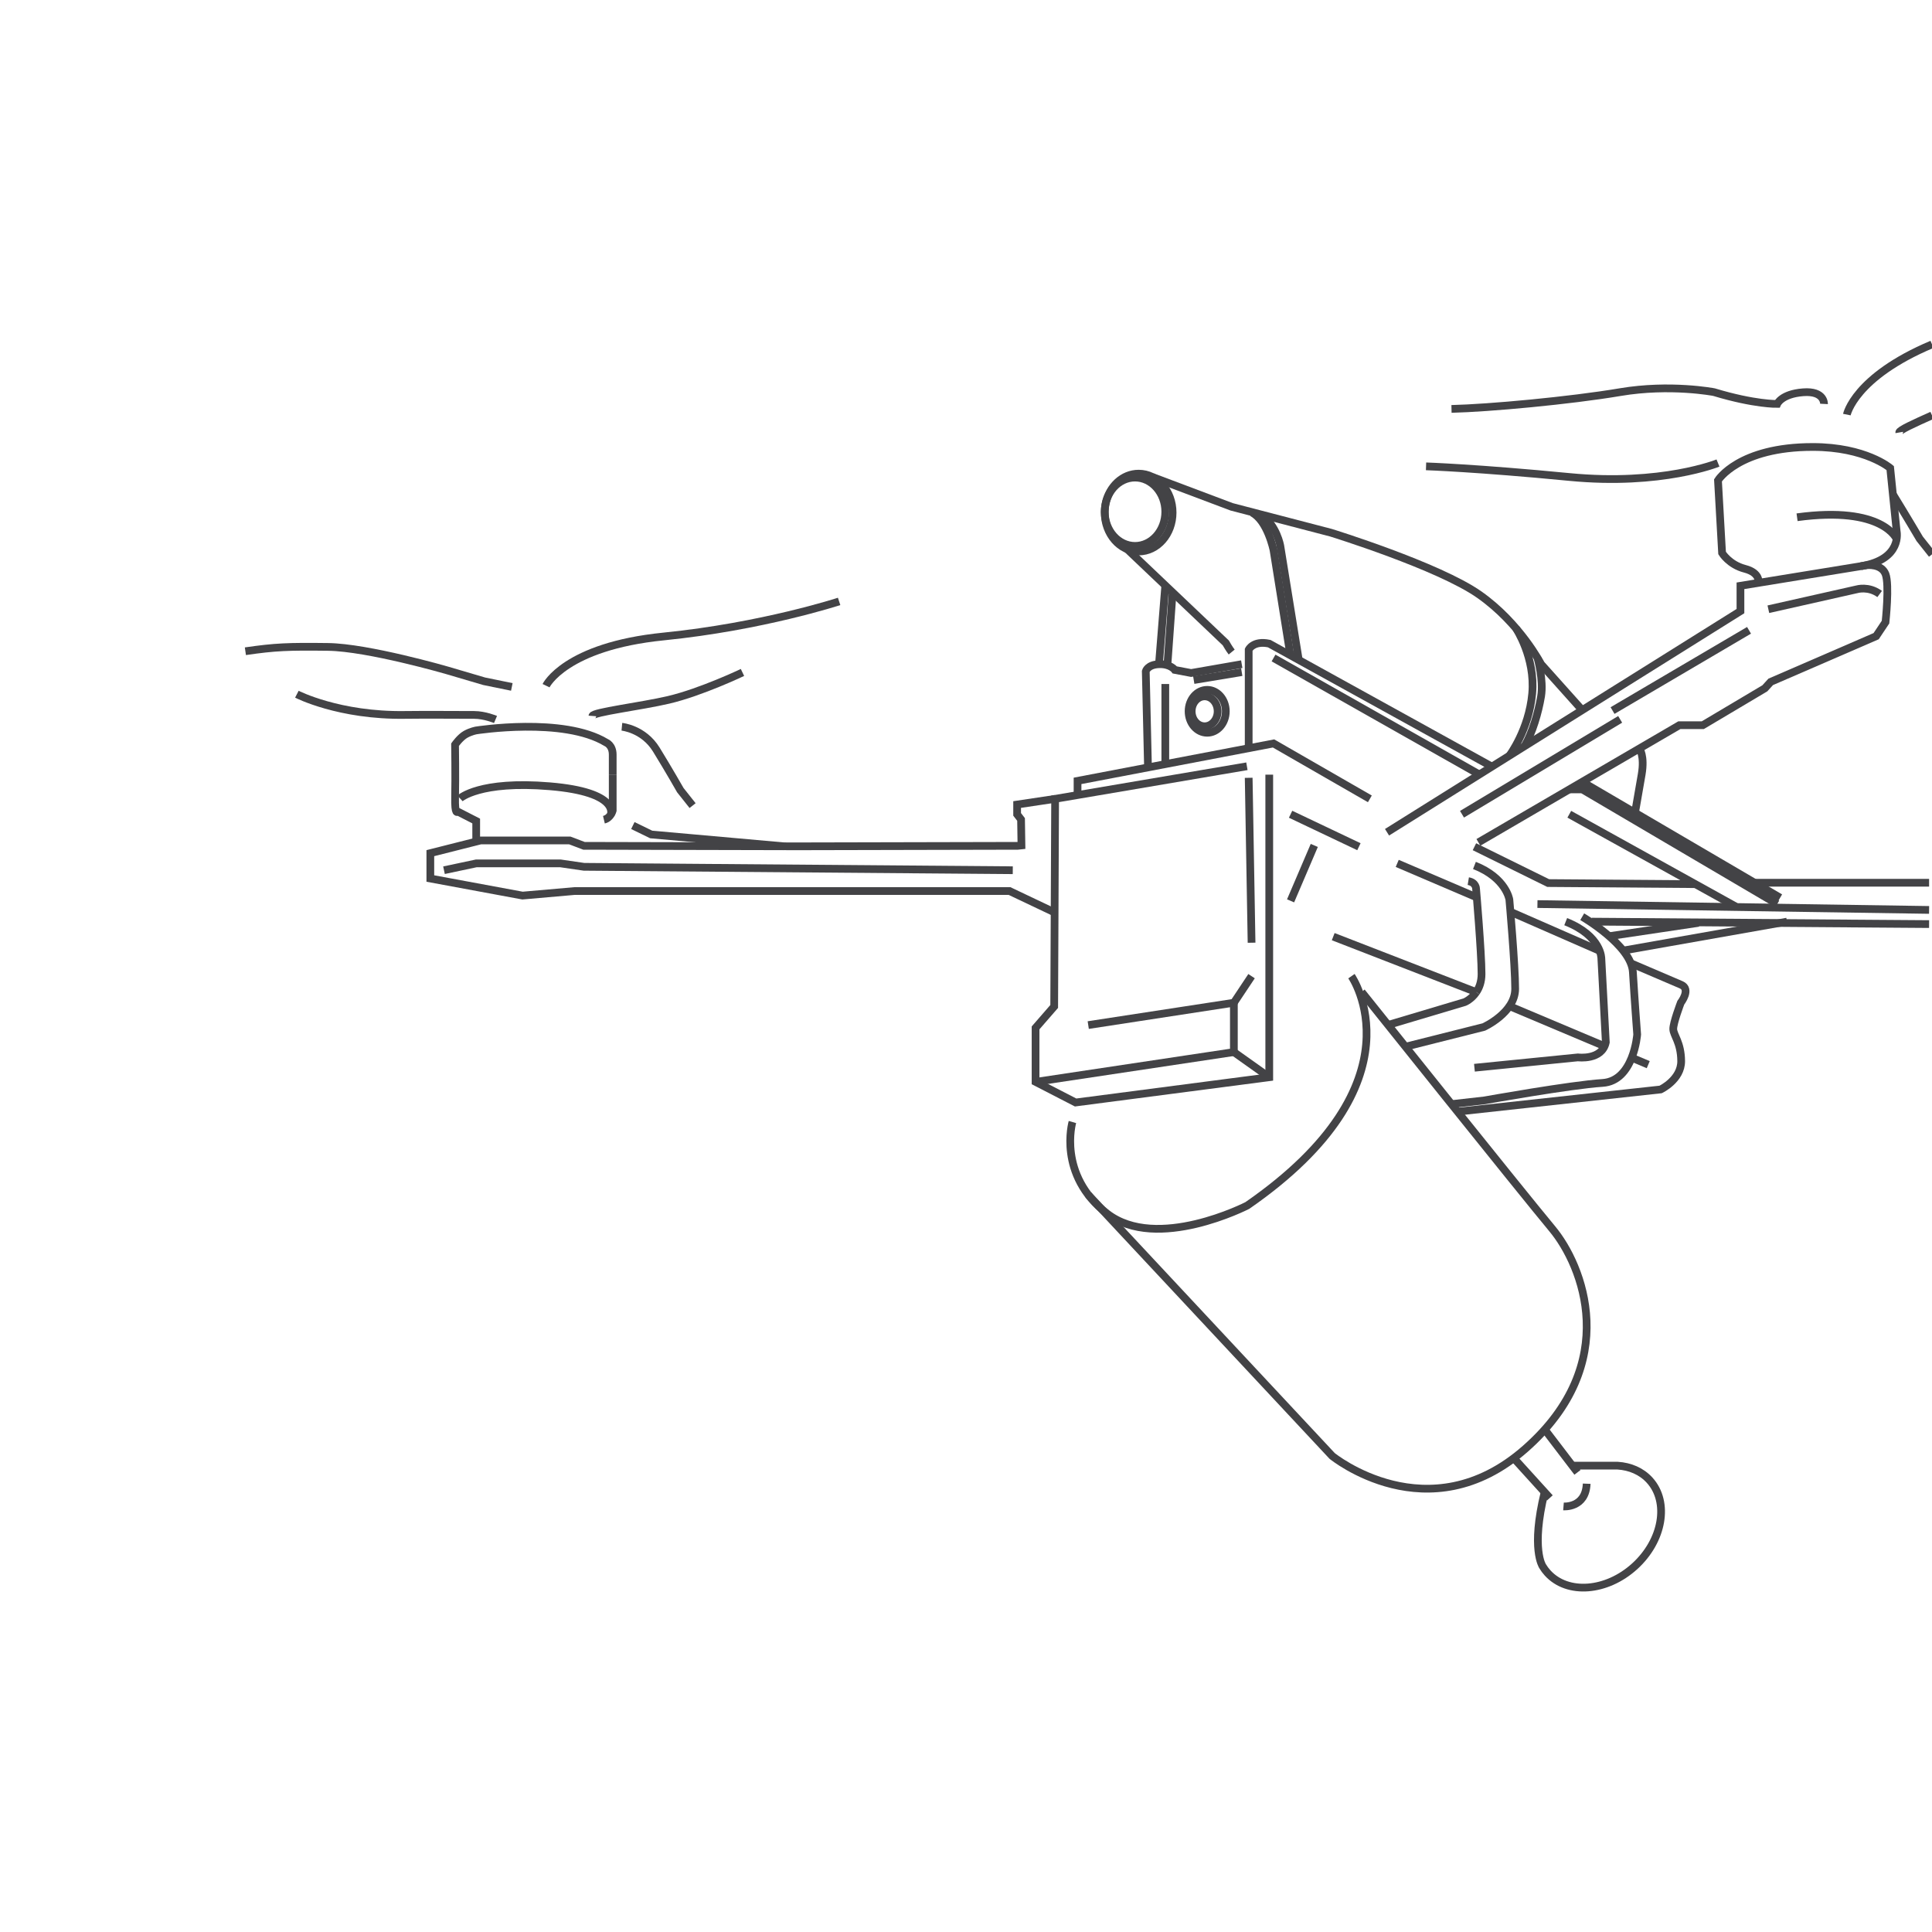 <?xml version="1.0" encoding="utf-8"?>
<!-- Generator: Adobe Illustrator 27.0.0, SVG Export Plug-In . SVG Version: 6.00 Build 0)  -->
<svg version="1.1" id="Layer_1" xmlns="http://www.w3.org/2000/svg" xmlns:xlink="http://www.w3.org/1999/xlink" x="0px" y="0px"
	 width="500px" height="500px" viewBox="0 0 500 500" enable-background="new 0 0 500 500" xml:space="preserve">
<g>
	<path fill="none" stroke="#434346" stroke-width="2" stroke-miterlimit="10" d="M404.632,389.864c0,0,5.749,0.47,6-5.881"/>
	<path fill="none" stroke="#434346" stroke-width="2" stroke-miterlimit="10" d="M352.384,256.708c0,0,41.432,51.823,49.324,61.293
		s18.151,34.855-6.971,56.952c-25.122,22.097-49.981,1.841-49.981,1.841l-63.119-67.581"/>
	<path fill="none" stroke="#434346" stroke-width="2" stroke-miterlimit="10" d="M349.753,252.63c0,0,19.072,27.49-26.946,59.352
		c0,0-23.43,12.068-36.32,2.072s-8.944-23.675-8.944-23.675"/>
	<polyline fill="none" stroke="#434346" stroke-width="2" stroke-miterlimit="10" points="328.482,200.478 328.482,278.784 
		278.366,285.324 268.005,279.989 268.005,266.014 272.824,260.473 273.065,206.742 322.699,198.309 	"/>
	<polyline fill="none" stroke="#434346" stroke-width="2" stroke-miterlimit="10" points="268.005,279.989 319.326,272.279 
		319.326,259.509 281.636,265.291 	"/>
	
		<line fill="none" stroke="#434346" stroke-width="2" stroke-miterlimit="10" x1="319.326" y1="272.279" x2="328.482" y2="278.784"/>
	<line fill="none" stroke="#434346" stroke-width="2" stroke-miterlimit="10" x1="319.326" y1="259.509" x2="323.904" y2="252.63"/>
	<polyline fill="none" stroke="#434346" stroke-width="2" stroke-miterlimit="10" points="273.065,206.742 263.232,208.213 
		263.232,210.757 264.249,212.08 264.351,218.796 263.369,218.901 206.685,219.027 151.137,218.901 147.476,217.512 
		124.373,217.512 111.37,220.795 111.37,227.359 135.23,231.778 148.738,230.596 180.461,230.596 185.581,230.596 261.259,230.596 
		272.933,236.141 	"/>
	<polyline fill="none" stroke="#434346" stroke-width="2" stroke-miterlimit="10" points="114.905,225.213 123.237,223.446 
		145.077,223.446 151.137,224.33 262.107,225.213 	"/>
	<path fill="none" stroke="#434346" stroke-width="2" stroke-miterlimit="10" d="M158.57,200.437c0,4.235,0,9.332,0,9.332
		s-0.496,1.946-2.277,2.37"/>
	<path fill="none" stroke="#434346" stroke-width="2" stroke-miterlimit="10" d="M123.241,217.798v-5.317l-4.79-2.456
		c0,0-0.781,1.228-0.67-3.796s-0.011-13.509-0.011-13.509s1.329-1.898,2.735-2.679c1.406-0.781,2.735-1.005,2.735-1.005
		s22.562-3.573,33.615,3.126c0,0,1.715,0.645,1.715,3.148c0,0.869,0,2.875,0,5.125"/>
	<polyline fill="none" stroke="#434346" stroke-width="2" stroke-miterlimit="10" points="163.782,213.65 168.526,215.961 
		202.836,219.018 	"/>
	<path fill="none" stroke="#434346" stroke-width="2" stroke-miterlimit="10" d="M119.051,206.625c0,0,5.005-4.666,23.245-3.139
		c18.239,1.527,15.76,7.373,15.76,7.373"/>
	<path fill="none" stroke="#434346" stroke-width="2" stroke-miterlimit="10" d="M358.963,215.387l91.463-57.233v-6.55l32.752-5.337
		c0,0,3.732-0.424,4.793,2.304s0,12.431,0,12.431l-2.426,3.638l-27.288,11.825l-1.516,1.668l-16.069,9.551h-6.064l-51.998,30.32"/>
	
		<line fill="none" stroke="#434346" stroke-width="2" stroke-miterlimit="10" x1="378.365" y1="210.726" x2="419.296" y2="186.167"/>
	
		<line fill="none" stroke="#434346" stroke-width="2" stroke-miterlimit="10" x1="417.326" y1="183.893" x2="452.648" y2="163.124"/>
	<path fill="none" stroke="#434346" stroke-width="2" stroke-miterlimit="10" d="M457.651,157.667l22.891-5.154
		c0,0,3.032-0.91,5.912,1.213"/>
	<path fill="none" stroke="#434346" stroke-width="2" stroke-miterlimit="10" d="M455.083,150.845c0,0,0.597-2.577-3.496-3.638
		c-4.093-1.061-5.912-4.093-5.912-4.093l-1.061-18.798c0,0,5.306-8.658,24.559-8.641c13.651,0.012,20.011,5.458,20.011,5.458
		l1.668,16.373c0,0,1.586,7.253-9.236,9.017"/>
	<path fill="none" stroke="#434346" stroke-width="2" stroke-miterlimit="10" d="M490.851,139.513c0,0-3.487-8.68-25.772-5.648"/>
	<line fill="none" stroke="#434346" stroke-width="2" stroke-miterlimit="10" x1="409.476" y1="202.337" x2="460.7" y2="232.328"/>
	<polyline fill="none" stroke="#434346" stroke-width="2" stroke-miterlimit="10" points="406.132,204.287 409.476,204.287 
		459.942,233.971 	"/>
	
		<line fill="none" stroke="#434346" stroke-width="2" stroke-miterlimit="10" x1="406.132" y1="210.726" x2="449.199" y2="234.603"/>
	<polyline fill="none" stroke="#434346" stroke-width="2" stroke-miterlimit="10" points="381.583,219.129 400.667,228.536 
		438.764,228.817 	"/>
	
		<line fill="none" stroke="#434346" stroke-width="2" stroke-miterlimit="10" x1="454.081" y1="228.453" x2="499.247" y2="228.453"/>
	
		<line fill="none" stroke="#434346" stroke-width="2" stroke-miterlimit="10" x1="411.916" y1="238.521" x2="499.247" y2="239.153"/>
	
		<line fill="none" stroke="#434346" stroke-width="2" stroke-miterlimit="10" x1="420.257" y1="245.977" x2="462.469" y2="238.521"/>
	
		<line fill="none" stroke="#434346" stroke-width="2" stroke-miterlimit="10" x1="416.718" y1="242.249" x2="439.594" y2="238.837"/>
	
		<line fill="none" stroke="#434346" stroke-width="2" stroke-miterlimit="10" x1="499.247" y1="235.488" x2="397.887" y2="233.971"/>
	<line fill="none" stroke="#434346" stroke-width="2" stroke-miterlimit="10" x1="382.855" y1="200.437" x2="329.59" y2="170.289"/>
	<polyline fill="none" stroke="#434346" stroke-width="2" stroke-miterlimit="10" points="278.867,205.756 278.867,202.088 
		329.59,192.403 354.519,206.742 	"/>
	<path fill="none" stroke="#434346" stroke-width="2" stroke-miterlimit="10" d="M321.363,171.888l-13.103,2.285l-4.216-0.798
		c0,0-1.139-1.595-4.102-1.481c-2.962,0.114-3.418,1.823-3.418,1.823l0.57,24.593"/>
	<path fill="none" stroke="#434346" stroke-width="2" stroke-miterlimit="10" d="M323.159,193.631v-25.497
		c0,0,1.162-2.439,5.323-1.561l57.461,31.737"/>
	<ellipse fill="none" stroke="#434346" stroke-width="2" stroke-miterlimit="10" cx="311.763" cy="184.085" rx="3.361" ry="3.874"/>
	<ellipse fill="none" stroke="#434346" stroke-width="2" stroke-miterlimit="10" cx="312.421" cy="184.085" rx="4.815" ry="5.55"/>
	
		<line fill="none" stroke="#434346" stroke-width="2" stroke-miterlimit="10" x1="308.943" y1="175.995" x2="321.363" y2="173.944"/>
	
		<line fill="none" stroke="#434346" stroke-width="2" stroke-miterlimit="10" x1="301.579" y1="197.751" x2="301.579" y2="177.021"/>
	
		<line fill="none" stroke="#434346" stroke-width="2" stroke-miterlimit="10" x1="382.191" y1="232.248" x2="361.601" y2="223.446"/>
	<line fill="none" stroke="#434346" stroke-width="2" stroke-miterlimit="10" x1="413.995" y1="246.084" x2="390.826" y2="235.94"/>
	<path fill="none" stroke="#434346" stroke-width="2" stroke-miterlimit="10" d="M377.207,287.691l52.569-5.741
		c0,0,5.345-2.525,5.312-7.345s-2.004-6.657-2.051-8.264c-0.047-1.607,1.95-6.831,1.95-6.831s2.733-3.521,0.101-4.646l-13.037-5.574
		"/>
	
		<line fill="none" stroke="#434346" stroke-width="2" stroke-miterlimit="10" x1="422.243" y1="273.709" x2="426.564" y2="275.532"/>
	
		<line fill="none" stroke="#434346" stroke-width="2" stroke-miterlimit="10" x1="390.625" y1="260.378" x2="415.259" y2="270.765"/>
	
		<line fill="none" stroke="#434346" stroke-width="2" stroke-miterlimit="10" x1="345.035" y1="242.404" x2="382.063" y2="256.767"/>
	<path fill="none" stroke="#434346" stroke-width="2" stroke-miterlimit="10" d="M291.401,141.831l25.835,24.551
		c0,0,0.897,1.598,1.523,2.364"/>
	<ellipse fill="none" stroke="#434346" stroke-width="2" stroke-miterlimit="10" cx="293.742" cy="132.438" rx="7.837" ry="8.845"/>
	<path fill="none" stroke="#434346" stroke-width="2" stroke-miterlimit="10" d="M286.155,130.259
		c0.937-4.408,4.401-7.679,8.533-7.679c4.85,0,8.782,4.51,8.782,10.073c0,5.563-3.932,10.073-8.782,10.073
		c-4.85,0-8.782-4.51-8.782-10.073C285.905,131.828,285.992,131.026,286.155,130.259"/>
	<path fill="none" stroke="#434346" stroke-width="2" stroke-miterlimit="10" d="M298.244,123.443l20.516,7.726l25.697,6.7
		c0,0,27.86,8.615,38.399,16.033c10.539,7.418,15.975,17.985,15.975,17.985l10.646,11.891"/>
	<path fill="none" stroke="#434346" stroke-width="2" stroke-miterlimit="10" d="M424.265,193.714c0,0,1.435,1.806,0.597,6.723
		c-0.838,4.916-1.721,9.901-1.721,9.901"/>
	
		<line fill="none" stroke="#434346" stroke-width="2" stroke-miterlimit="10" x1="301.579" y1="151.503" x2="299.942" y2="171.894"/>
	
		<line fill="none" stroke="#434346" stroke-width="2" stroke-miterlimit="10" x1="302.142" y1="171.894" x2="303.469" y2="153.299"/>
	<path fill="none" stroke="#434346" stroke-width="2" stroke-miterlimit="10" d="M333.951,169.593l-4.361-27.212
		c0,0-1.544-7.652-5.585-9.728"/>
	<path fill="none" stroke="#434346" stroke-width="2" stroke-miterlimit="10" d="M336.121,170.791l-4.778-29.508
		c0,0-0.914-5.342-4.977-8.13"/>
	<path fill="none" stroke="#434346" stroke-width="2" stroke-miterlimit="10" d="M392.32,162.596c0,0,5.066,7.542,4.215,16.901
		s-5.91,16.078-5.91,16.078"/>
	<path fill="none" stroke="#434346" stroke-width="2" stroke-miterlimit="10" d="M397.918,170.289c0,0,1.612,5.744,0.912,9.922
		c-0.7,4.178-2.229,9.41-4.283,12.909"/>
	<path fill="none" stroke="#434346" stroke-width="2" stroke-miterlimit="10" d="M409.476,237.247c0,0,12.695,7.365,13.113,14.311
		c0.418,6.946,1.113,16.152,1.113,16.152s-0.862,12.051-8.98,12.553c-8.118,0.502-30.547,4.519-30.547,4.519l-8.529,0.965"/>
	<path fill="none" stroke="#434346" stroke-width="2" stroke-miterlimit="10" d="M381.583,276.33l26.779-2.678
		c0,0,6.24,0.814,7.221-3.903l-1.153-21.634c0,0,0.165-5.865-9.226-9.594"/>
	<path fill="none" stroke="#434346" stroke-width="2" stroke-miterlimit="10" d="M363.735,270.89l20.274-5.105
		c0,0,8.118-3.682,8.118-9.875s-1.506-23.098-1.506-23.098s-0.834-5.625-9.037-8.838"/>
	<path fill="none" stroke="#434346" stroke-width="2" stroke-miterlimit="10" d="M382.063,256.767
		c-1.277,1.882-2.991,2.574-2.991,2.574l-19.846,5.917"/>
	<path fill="none" stroke="#434346" stroke-width="2" stroke-miterlimit="10" d="M379.992,228.041
		c2.009,0.335,2.009,1.925,2.009,1.925s1.423,16.571,1.423,22.094c0,2.056-0.603,3.591-1.361,4.707"/>
	
		<line fill="none" stroke="#434346" stroke-width="2" stroke-miterlimit="10" x1="334.002" y1="210.726" x2="351.687" y2="219.129"/>
	<line fill="none" stroke="#434346" stroke-width="2" stroke-miterlimit="10" x1="334.002" y1="233.14" x2="340.135" y2="218.796"/>
	
		<line fill="none" stroke="#434346" stroke-width="2" stroke-miterlimit="10" x1="323.159" y1="201.297" x2="323.904" y2="243.975"/>
	<path fill="none" stroke="#434346" stroke-width="2" stroke-miterlimit="10" d="M160.943,188.085c0,0,5.591,0.516,8.906,5.902
		c3.315,5.386,6.215,10.497,6.215,10.497l3.177,4.005"/>
	<path fill="none" stroke="#434346" stroke-width="2" stroke-miterlimit="10" d="M489.875,127.916
		c3.315,5.386,6.949,11.54,6.949,11.54l3.177,4.005"/>
	<path fill="none" stroke="#434346" stroke-width="2" stroke-miterlimit="10" d="M141.318,177.452c0,0,4.89-10.167,30.441-12.732
		c25.551-2.565,45.405-9.075,45.405-9.075"/>
	<path fill="none" stroke="#434346" stroke-width="2" stroke-miterlimit="10" d="M153.313,185.29
		c0.075-0.987,12.593-2.5,19.692-4.164c8.433-1.976,19.147-7.096,19.147-7.096"/>
	<path fill="none" stroke="#434346" stroke-width="2" stroke-miterlimit="10" d="M477.965,107.298c0,0,1.952-9.709,22.035-18.175"/>
	<path fill="none" stroke="#434346" stroke-width="2" stroke-miterlimit="10" d="M491.526,111.925
		c-0.1-0.569,3.867-2.362,8.474-4.426"/>
	<path fill="none" stroke="#434346" stroke-width="2" stroke-miterlimit="10" d="M132.459,177.774l-7.161-1.465l-9.667-2.846
		c0,0-20.405-5.916-30.757-6.043c-10.352-0.126-13.599-0.006-21.368,1.119"/>
	<path fill="none" stroke="#434346" stroke-width="2" stroke-miterlimit="10" d="M128.238,186.199c0,0-2.803-1.18-5.532-1.18
		c-2.729,0-13.352-0.071-17.851,0c-17.122,0.271-28.025-5.359-28.025-5.359"/>
	<path fill="none" stroke="#434346" stroke-width="2" stroke-miterlimit="10" d="M472.053,104.536c0,0,0.18-3.446-5.42-3.015
		c-5.6,0.431-6.691,3.015-6.691,3.015s-5.802,0.141-16.356-3.053c0,0-11.317-2.191-24.29,0c-12.973,2.191-34.048,4.13-43.649,4.345"
		/>
	<path fill="none" stroke="#434346" stroke-width="2" stroke-miterlimit="10" d="M444.613,119.829c0,0-14.549,5.936-38.481,3.614
		c-23.932-2.322-37.071-2.753-37.071-2.753"/>
	<path fill="none" stroke="#434346" stroke-width="2" stroke-miterlimit="10" d="M399.733,386.246
		c-3.582,14.666-0.508,19.086-0.508,19.086c0.37,0.619,0.803,1.205,1.299,1.75c5.159,5.673,15.25,4.898,22.539-1.731
		c7.289-6.629,9.016-16.601,3.857-22.274c-2.115-2.325-5.058-3.567-8.298-3.767h-11.856"/>
	
		<line fill="none" stroke="#434346" stroke-width="2" stroke-miterlimit="10" x1="391.767" y1="377.374" x2="401.098" y2="387.655"/>
	
		<line fill="none" stroke="#434346" stroke-width="2" stroke-miterlimit="10" x1="399.782" y1="369.962" x2="408.245" y2="381.051"/>
</g>
</svg>
